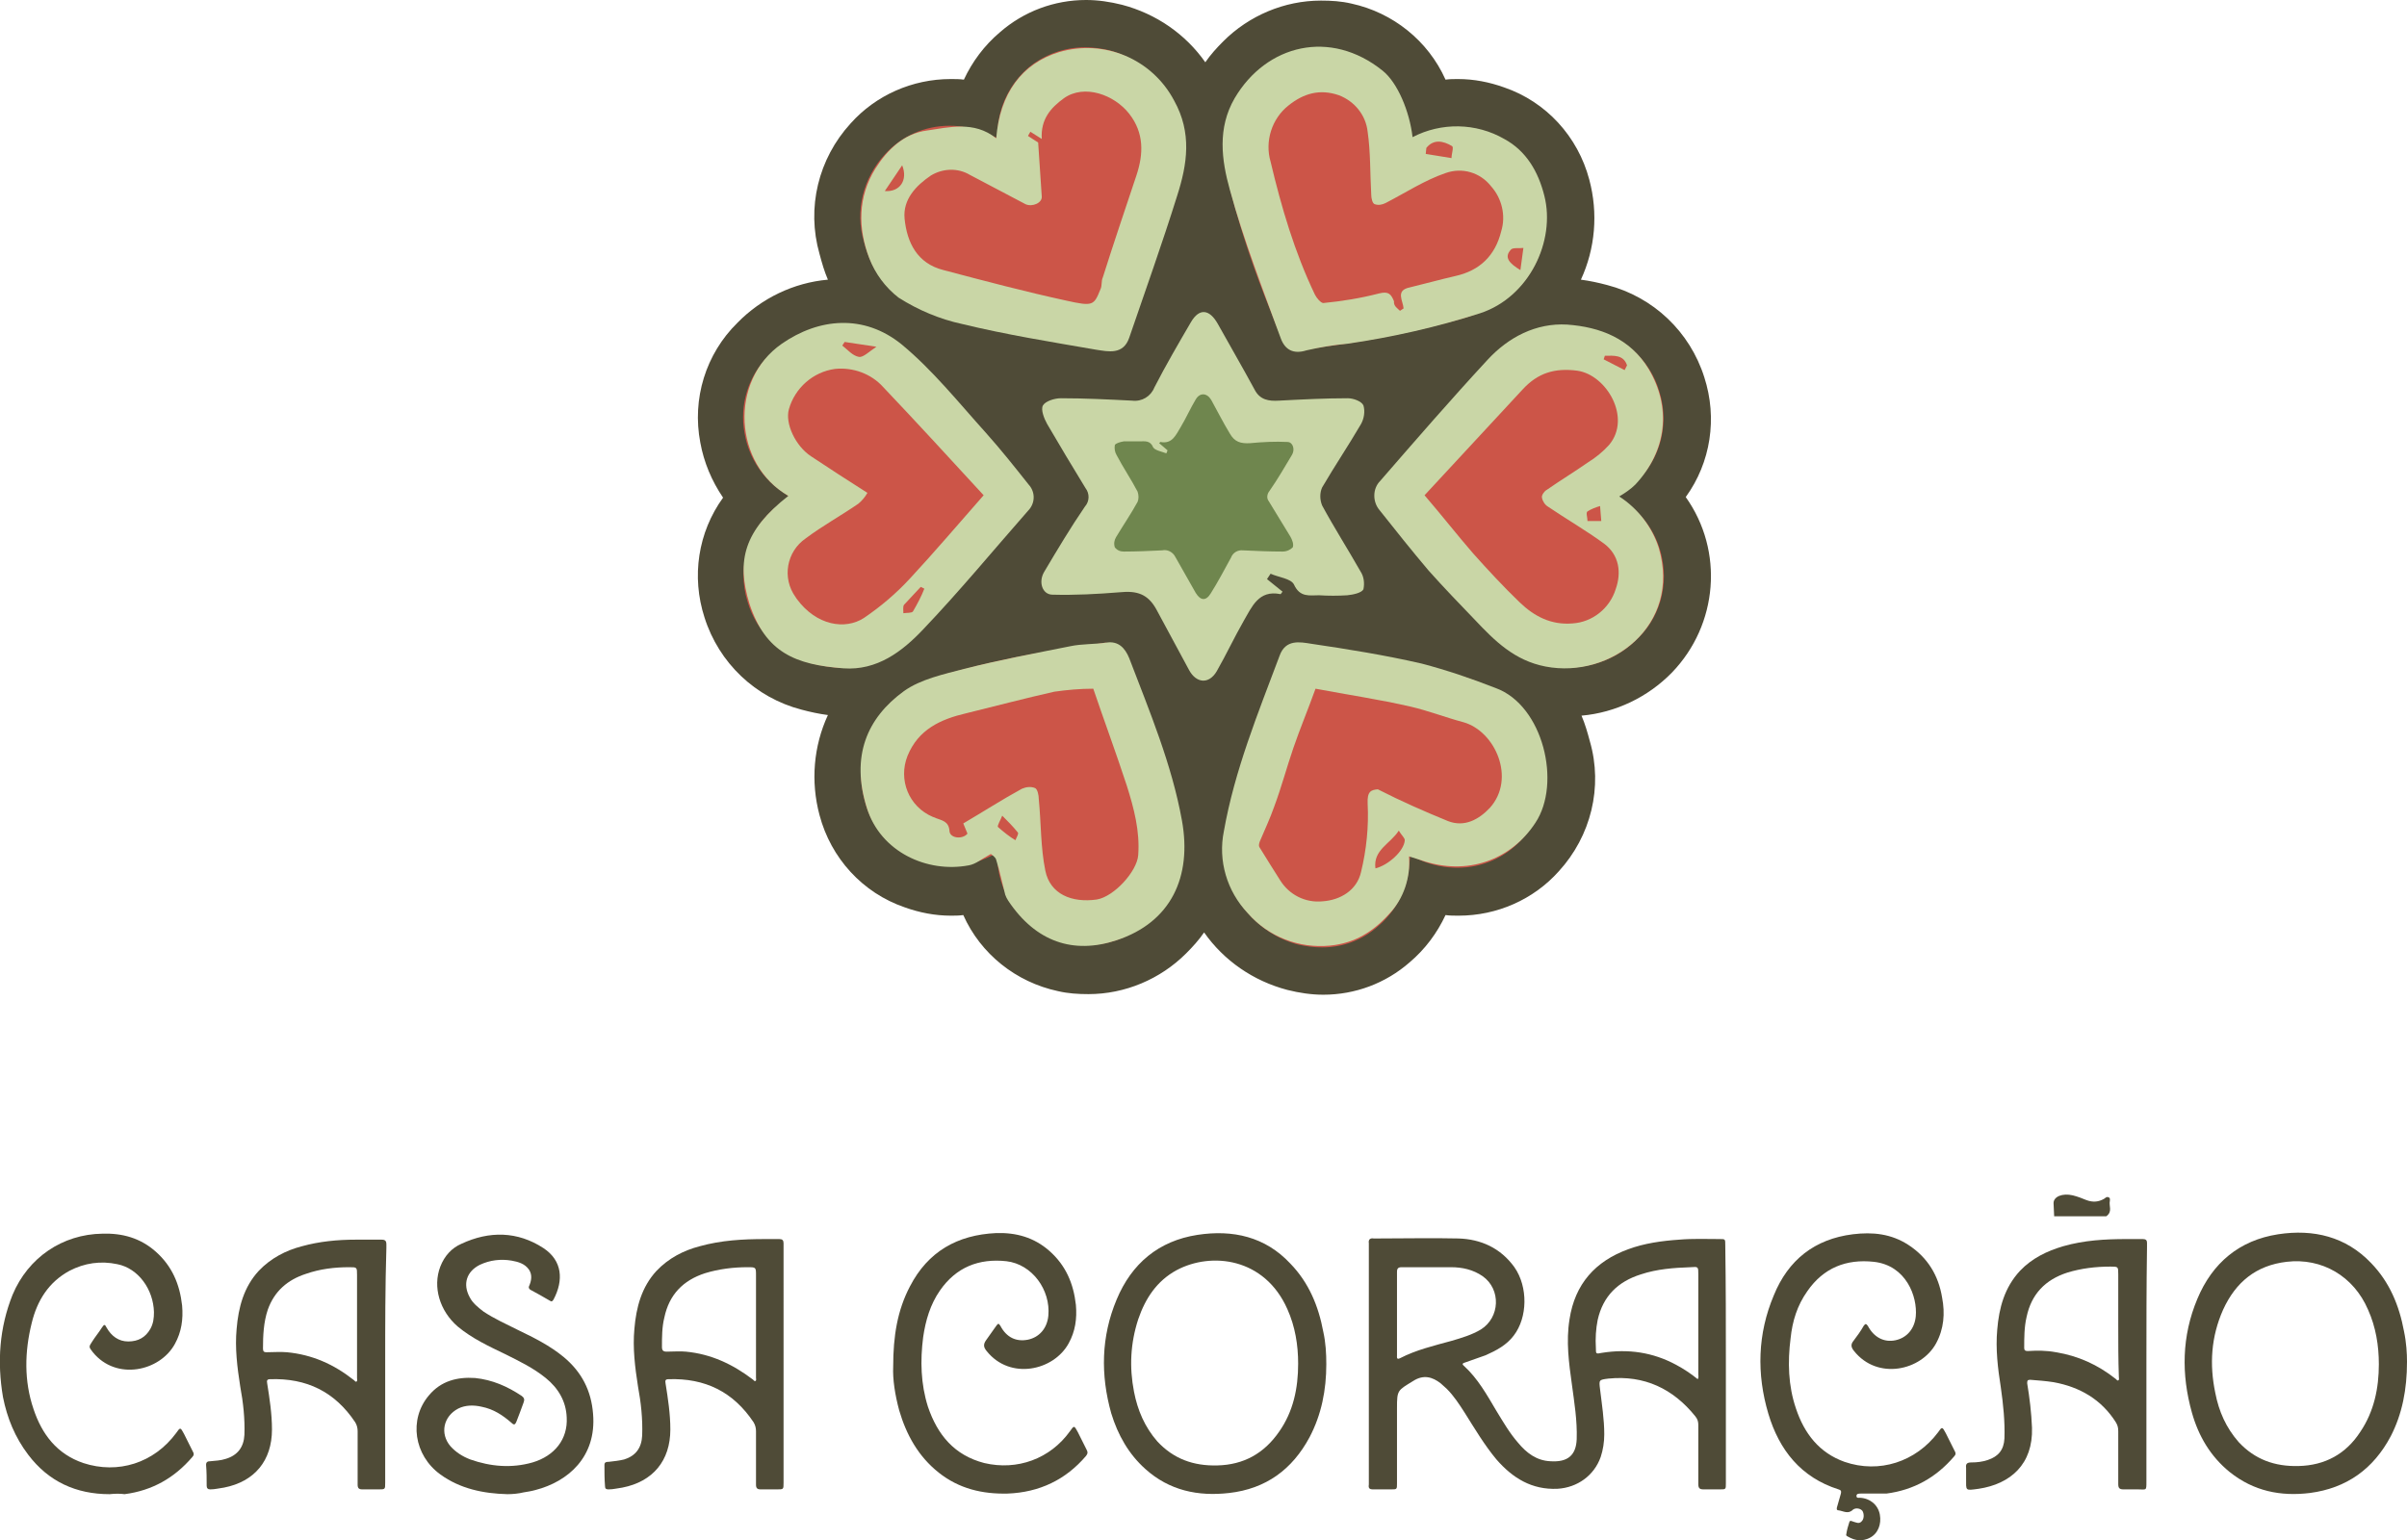 <?xml version="1.0" encoding="utf-8"?>
<!-- Generator: Adobe Illustrator 21.0.0, SVG Export Plug-In . SVG Version: 6.00 Build 0)  -->
<svg version="1.1" id="Layer_1" xmlns="http://www.w3.org/2000/svg" xmlns:xlink="http://www.w3.org/1999/xlink" x="0px" y="0px"
	 viewBox="0 0 401.8 257.2" style="enable-background:new 0 0 401.8 257.2;" xml:space="preserve">
<style type="text/css">
	.st0{fill:#C9D6A6;}
	.st1{filter:url(#Adobe_OpacityMaskFilter);}
	.st2{fill:#FFFFFF;}
	.st3{mask:url(#SVGID_3_);}
	.st4{fill:#56455A;}
	.st5{fill:#CB5E4E;}
	.st6{fill:#7FB4E2;}
	.st7{fill:#4C6994;}
	.st8{fill:#5E8F81;}
	.st9{fill:#B6295D;}
	.st10{fill:#913A89;}
	.st11{fill:#D4761A;}
	.st12{filter:url(#Adobe_OpacityMaskFilter_1_);}
	.st13{mask:url(#SVGID_4_);}
	.st14{fill:#709658;}
	.st15{fill:#A5C174;}
	.st16{fill:#86A37F;}
	.st17{fill:#6F837C;}
	.st18{fill:#C0B998;}
	.st19{fill:#615A3C;}
	.st20{fill:#6A705A;}
	.st21{fill:#CCC293;}
	.st22{fill:#8E775F;}
	.st23{fill:#5C493E;}
	.st24{fill:#887B53;}
	.st25{fill:#744D3E;}
	.st26{fill:#AD4C3B;}
	.st27{fill:#09090A;}
	.st28{fill:#787158;}
	.st29{fill:#DAD39B;}
	.st30{fill:#4F4B37;}
	.st31{fill:#CC5548;}
	.st32{fill:#6F864E;}
	.st33{fill:#5C3637;}
	.st34{fill:#DE453B;}
	.st35{fill:#F48E28;}
	.st36{fill:#654D4C;}
	.st37{fill:#D3770B;}
	.st38{fill:#687E49;}
	.st39{fill:#841B09;}
	.st40{fill:#E0481D;}
	.st41{fill:#D88515;}
	.st42{fill:#F7C600;}
	.st43{fill:#9A2C31;}
	.st44{fill:#E18C36;}
	.st45{fill:#EABD26;}
	.st46{fill:#38668D;}
	.st47{fill:#5194B5;}
	.st48{fill:#B6D7D7;}
	.st49{fill:#73B8BD;}
	.st50{fill:#73170A;}
	.st51{fill:#464C5E;}
	.st52{fill:#95989D;}
	.st53{fill:#CFD8D3;}
	.st54{fill:#929B9B;}
	.st55{fill:#9B7E73;}
	.st56{fill:#CA4C3B;}
	.st57{fill:#B4E6D7;}
	.st58{fill:#A3322F;}
	.st59{fill:#C22821;}
	.st60{fill:#ED6B00;}
	.st61{fill:#574728;}
	.st62{fill:#7A6043;}
	.st63{fill:#A2A29B;}
	.st64{fill:#D1CCC3;}
	.st65{fill:#DDEDE7;}
	.st66{fill:#DEDBD3;}
	.st67{fill:#737B7B;}
	.st68{fill:#ABA69C;}
	.st69{fill:#CBC6BD;}
	.st70{fill:#E3E66F;}
</style>
<g>
	<path class="st30" d="M281.4,83c4.2-5.8,5.3-13.2,3.1-20c-2.4-7.6-8.5-13.4-16.2-15.4c-1.5-0.4-2.9-0.7-4.4-0.9
		c2.4-5.2,2.9-11.1,1.4-16.7c-1.9-7.2-7.2-13-14.2-15.4c-2.5-0.9-5.1-1.4-7.7-1.4c-0.7,0-1.4,0-2.1,0.1c-2.9-6.5-8.8-11.2-15.7-12.7
		c-1.7-0.4-3.4-0.5-5.1-0.5c-6.1,0-12,2.5-16.3,6.8c-1.1,1.1-2.1,2.2-3,3.5c-3.3-4.7-8.2-8.1-13.9-9.6c-2-0.5-4-0.8-6-0.8l0,0
		c-5.3,0-10.4,1.9-14.4,5.4c-2.6,2.2-4.6,4.9-6,7.9c-0.7-0.1-1.4-0.1-2.2-0.1c-6.4,0-12.5,2.7-16.7,7.4c-5.4,5.9-7.4,14.1-5.2,21.8
		c0.4,1.5,0.8,2.9,1.4,4.3c-5.7,0.5-11.1,3.1-15.1,7.2c-5.3,5.2-7.6,12.7-6.2,20c0.6,3.3,1.9,6.4,3.8,9.2c-4.2,5.8-5.3,13.2-3.1,20
		c2.4,7.6,8.5,13.4,16.2,15.4c1.5,0.4,2.9,0.7,4.4,0.9c-2.4,5.2-2.9,11.1-1.4,16.7c1.9,7.2,7.2,13,14.2,15.4
		c2.5,0.9,5.1,1.4,7.7,1.4c0.7,0,1.4,0,2.1-0.1c2.9,6.5,8.8,11.2,15.8,12.7c1.7,0.4,3.4,0.5,5.1,0.5c6.1,0,12-2.5,16.3-6.8
		c1.1-1.1,2.1-2.2,3-3.5c3.3,4.7,8.2,8.1,13.9,9.6c2,0.5,4,0.8,6,0.8c5.3,0,10.4-1.9,14.4-5.4c2.6-2.2,4.6-4.9,6-7.9
		c0.7,0.1,1.4,0.1,2.2,0.1c6.4,0,12.5-2.7,16.7-7.4c5.4-5.9,7.4-14.1,5.2-21.7c-0.4-1.5-0.8-2.9-1.4-4.3c5.7-0.5,11.1-3.1,15.1-7.2
		C286.8,104.3,287.8,92,281.4,83L281.4,83z"/>
	<g>
		<path class="st31" d="M216.8,107.6c0.1,0,0.3,0,0.4,0c1.8,0.2,3.6,0.5,5.4,0.8c6.7,0.9,13.2,2.3,19.7,4c2.6,0.7,5.2,1.7,7.7,2.9
			c4.1,2.1,6.5,5.8,7.6,10.2c1.5,5.1,0.2,10.6-3.5,14.6c-2.8,3.1-6.7,4.8-10.8,4.8c-2,0-4-0.4-5.8-1.1c-0.7-0.3-1.3-0.6-2.1-0.9
			l-0.1,1c-0.2,4.2-2.1,8.1-5.3,10.8c-2.6,2.3-5.9,3.5-9.3,3.5c-1.4,0-2.8-0.2-4.1-0.5c-6.7-1.8-11.6-7.6-12.3-14.6
			c-0.1-2.6,0.3-5.3,1-7.8c1.9-7.5,4.4-14.8,7.3-22l1.4-3.6C214.5,108.4,215.6,107.6,216.8,107.6"/>
		<path class="st31" d="M220.3,8c1.2,0,2.3,0.1,3.5,0.4c6.1,1.4,10.7,6.4,11.4,12.6c0.1,0.7,0.1,1.4,0.2,2.3l0.9-0.4
			c2.2-1.1,4.5-1.7,7-1.7c1.7,0,3.4,0.3,5,0.9c4.6,1.6,8.1,5.4,9.2,10.2c1.8,6.7-0.8,13.9-6.5,17.9c-2.3,1.4-4.7,2.4-7.3,3.1
			c-7.5,2.1-15,3.6-22.7,4.6l-3.8,0.6c-1.4,0.2-2.7-0.6-3.2-1.8c-0.7-1.7-1.4-3.4-2-5c-2.5-6.2-4.7-12.6-6.4-19.1
			c-0.7-2.6-1.2-5.3-1.3-8.1c-0.2-4.6,1.8-8.6,5-11.7C212.3,9.7,216.3,8,220.3,8"/>
		<path class="st31" d="M184.9,107.5c1.2,0,2.3,0.7,2.8,1.8c0.7,1.7,1.4,3.4,2,5c2.5,6.2,4.7,12.6,6.4,19.1c0.7,2.6,1.2,5.3,1.3,8.1
			c0.2,4.6-1.8,8.6-5,11.7c-2.9,2.9-6.8,4.6-10.8,4.6c-1.2,0-2.3-0.1-3.5-0.4c-6.1-1.4-10.7-6.4-11.5-12.6c-0.1-0.7-0.1-1.4-0.2-2.3
			l-0.9,0.4c-2.2,1.1-4.5,1.7-7,1.7c-1.7,0-3.4-0.3-5-0.9c-4.6-1.6-8.1-5.4-9.2-10.2c-1.8-6.7,0.8-13.9,6.5-17.9
			c2.3-1.4,4.7-2.4,7.3-3.1c7.5-2.1,15-3.6,22.7-4.6l3.8-0.6C184.6,107.5,184.8,107.5,184.9,107.5"/>
		<path class="st31" d="M181.1,7.9c1.4,0,2.8,0.2,4.1,0.5c6.7,1.8,11.6,7.6,12.3,14.6c0.1,2.6-0.2,5.3-0.9,7.8
			c-1.9,7.5-4.4,14.8-7.4,22l-1.4,3.6c-0.5,1.1-1.6,1.9-2.8,1.8c-0.1,0-0.3,0-0.4,0c-1.8-0.2-3.6-0.5-5.4-0.8
			c-6.7-0.9-13.2-2.3-19.7-4c-2.6-0.7-5.2-1.7-7.7-2.9c-4.1-2.1-6.5-5.8-7.6-10.2c-1.5-5.1-0.1-10.6,3.5-14.5
			c2.8-3.1,6.7-4.8,10.8-4.8c2,0,4,0.4,5.8,1.1c0.7,0.3,1.3,0.6,2.1,0.9l0.1-1c0.2-4.2,2.1-8.1,5.3-10.8
			C174.4,9.1,177.7,7.9,181.1,7.9"/>
		<path class="st31" d="M140.4,54.4c2.4,0,4.7,0.5,6.9,1.5c2.3,1.3,4.4,2.9,6.3,4.8c5.5,5.4,10.7,11.2,15.4,17.3l2.4,3
			c0.9,1.1,0.9,2.6,0,3.7c-1.1,1.4-2.2,2.9-3.4,4.3c-4.1,5.3-8.6,10.3-13.4,15.1c-1.9,1.9-4.1,3.7-6.3,5.2c-2.3,1.5-5,2.3-7.7,2.2
			c-1.7,0-3.4-0.3-5-0.7c-5.2-1.3-9.3-5.2-10.8-10.3c-1.9-6,0.2-12.5,5.2-16.2c0.6-0.4,1.2-0.8,1.8-1.3l-0.8-0.6
			c-3.5-2.2-6-5.9-6.7-10c-0.9-4.8,0.6-9.7,4.1-13.1C131.7,56.1,136,54.4,140.4,54.4"/>
		<path class="st31" d="M261.2,54.4c1.7,0,3.4,0.3,5,0.7c5.2,1.3,9.3,5.2,10.8,10.3c1.9,6-0.2,12.5-5.2,16.2
			c-0.6,0.4-1.2,0.8-1.8,1.3l0.8,0.6c3.5,2.2,6,5.9,6.7,10c0.9,4.8-0.6,9.7-4.1,13.1c-3.1,3.2-7.4,4.9-11.9,4.9
			c-2.4,0-4.7-0.5-6.9-1.5c-2.3-1.2-4.5-2.8-6.3-4.7c-5.5-5.4-10.7-11.2-15.4-17.4l-2.4-3c-0.9-1.1-0.9-2.6,0-3.7
			c1.1-1.4,2.2-2.9,3.4-4.3c4.1-5.3,8.6-10.3,13.3-15.1c1.9-1.9,4.1-3.7,6.3-5.2C255.8,55.2,258.5,54.4,261.2,54.4"/>
	</g>
	<g>
		<path class="st0" d="M270.3,82.9c3.1,2,5.5,5.1,6.6,8.6c3.8,12.9-8,21.9-18.9,19.8c-5.2-1-8.5-4.3-11.8-7.8
			c-2.6-2.7-5.2-5.4-7.7-8.2c-2.8-3.3-5.5-6.7-8.2-10.1c-1.2-1.4-1.2-3.6,0.1-4.9c5.9-6.8,11.8-13.6,17.9-20.2
			c3.5-3.8,8.1-6.2,13.3-5.9c5.5,0.4,10.5,2.3,13.6,7.4c3.8,6.4,3.1,13.6-2.2,19.3C272.2,81.7,271.3,82.3,270.3,82.9z M237.8,82.7
			c3,3.5,5.5,6.7,8.1,9.7c2.5,2.8,5.1,5.6,7.8,8.2c2.4,2.3,5.2,3.8,8.8,3.5c3.3-0.2,6.2-2.5,7.2-5.7c1-2.8,0.6-5.7-1.9-7.6
			c-3-2.2-6.3-4.1-9.4-6.2c-0.5-0.3-0.9-0.9-1-1.5c-0.1-0.4,0.4-1.1,0.8-1.3c2.3-1.6,4.6-3,6.9-4.6c1.3-0.8,2.5-1.8,3.5-2.9
			c3.8-4.5-0.4-11.7-5.3-12.4c-3.8-0.5-6.6,0.4-9.1,3.1L237.8,82.7z M267.9,59.4l-0.2,0.6l3.5,1.8l0.4-0.8
			C271,59.2,269.4,59.4,267.9,59.4L267.9,59.4z M267.3,87l-0.2-2.5c-0.7,0.2-1.5,0.5-2.1,0.9c-0.3,0.2,0,1,0,1.6H267.3z"/>
		<path class="st0" d="M166.3,23.1c0.6-7.5,4.3-12.5,10.5-14.4c7.5-2.2,15.5,1.1,19.2,8.1c3,5.4,2.2,10.6,0.5,15.9
			c-2.5,8-5.3,15.8-8,23.7c-1,2.9-3.5,2.3-5.5,2c-7.5-1.3-15-2.5-22.4-4.3c-3.7-0.8-7.3-2.3-10.6-4.4c-2.2-1.7-3.9-4-4.9-6.6
			c-1.9-5-1.9-10.2,1-14.9c2-3.2,4.8-5.9,8.6-6.4C158.3,21.3,162.6,20.1,166.3,23.1z M173.3,23.8c0.2,3,0.4,6,0.6,9
			c0.1,1.1-1.6,1.8-2.7,1.3c-3.1-1.6-6.2-3.3-9.3-4.9c-2-1.2-4.5-1.1-6.5,0.1c-2.5,1.7-4.7,4-4.4,7.2c0.4,4,2.1,7.5,6.5,8.6
			c6.8,1.8,13.6,3.6,20.5,5.1c4.5,1,4.6,0.8,5.7-1.9c0.3-0.6,0.1-1.4,0.4-2c1.8-5.7,3.7-11.3,5.6-17c1.2-3.6,1.3-7.1-1.2-10.3
			s-7.5-5-10.9-2.6c-2.2,1.6-3.9,3.5-3.7,6.8L172,22l-0.4,0.7L173.3,23.8z M150.6,27.6l-2.9,4.3C150.2,32.1,151.6,30.1,150.6,27.6z"
			/>
		<path class="st0" d="M131.6,82.8c-9.1-5.2-10-19.2-1.1-25.4c6.2-4.3,13.7-5,20,0.1c5.2,4.3,9.5,9.7,14.1,14.8
			c2.5,2.8,4.8,5.7,7.1,8.6c1.2,1.3,1.1,3.2-0.1,4.4c-5.8,6.6-11.4,13.4-17.5,19.8c-3.5,3.7-7.7,6.9-13.3,6.5
			c-8-0.6-13-2.6-15.7-10.8C122.9,93.6,124.2,88.6,131.6,82.8z M164.2,82.7c-5.7-6.2-11.2-12.2-16.8-18.1c-2-2.2-5-3.3-8-3
			c-3.7,0.5-6.7,3.2-7.7,6.7c-0.7,2.4,1.1,6.2,3.7,7.9c3,2,6.1,4,9.4,6.1c-0.4,0.7-0.9,1.3-1.5,1.8c-2.9,2-6,3.7-8.8,5.8
			c-3.2,2.2-4,6.6-1.7,9.8c0.1,0.1,0.1,0.2,0.2,0.3c3.3,4.5,8.1,5.2,11.2,3.2c2.8-1.9,5.4-4.1,7.7-6.6
			C155.9,92.3,159.8,87.7,164.2,82.7z M146.3,57.9l-5.3-0.8l-0.4,0.6c0.9,0.7,1.7,1.7,2.8,1.9C144.1,59.7,145.1,58.7,146.3,57.9z
			 M154.3,98.3l-0.6-0.3c-0.9,1-1.9,2-2.8,3c-0.2,0.3-0.1,0.9-0.1,1.4c0.5-0.1,1.4,0,1.6-0.3C153.1,100.9,153.8,99.6,154.3,98.3z"/>
		<path class="st0" d="M235.2,143c0.3,3.5-0.9,7.1-3.3,9.6c-2.6,2.9-5.7,4.9-9.9,5.3c-5.2,0.5-10.3-1.5-13.7-5.4
			c-3.5-3.7-5-8.8-4-13.7c1.8-10.2,5.7-19.7,9.3-29.3c1-2.8,3.4-2.3,5.3-2c6.1,0.9,12.3,1.9,18.4,3.3c4.2,1.1,8.3,2.5,12.4,4.1
			c7.9,2.9,11,15.9,6.6,22.5c-4,6.1-11.3,9-19.2,6.2C236.5,143.4,236.1,143.3,235.2,143z M219.6,115c-1.3,3.6-2.6,6.7-3.7,9.9
			c-1.1,3.2-2,6.6-3.2,9.8c-0.7,2-1.6,3.9-2.4,5.8c-0.1,0.3-0.2,0.6-0.1,0.9c1.1,1.8,2.3,3.7,3.5,5.6c1.5,2.4,4.2,3.8,7.1,3.5
			c2.9-0.2,5.7-1.8,6.4-4.9c0.9-3.7,1.3-7.6,1.1-11.4c-0.1-2.1,0.6-2.3,1.7-2.4c3.9,2,7.8,3.7,11.7,5.3c2.8,1.1,5.2-0.3,7-2.2
			c4.4-4.9,0.9-12.8-4.4-14.3c-3-0.8-5.8-1.9-8.8-2.6C230.3,116.8,224.9,116,219.6,115z M229.6,145c2.1-0.5,4.8-2.9,4.9-4.7
			c0-0.4-0.6-0.9-1-1.6C232.1,140.9,229.2,141.9,229.6,145z"/>
		<path class="st0" d="M165.4,142.6c-1.5,0.8-2.5,1.7-3.7,1.9c-6.9,1.3-14.7-2.2-17-9.6c-2.7-8.6,0-15,6.2-19.5
			c2.8-2,6.6-2.8,10-3.7c5.9-1.5,11.8-2.6,17.8-3.8c1.9-0.4,4-0.3,6-0.6c2-0.3,3.1,0.9,3.8,2.6c3.4,8.9,7.1,17.7,8.8,27.1
			c1.7,9.4-1.8,17-10.9,20c-7.2,2.4-13.5,0.3-18.1-6.6c-0.2-0.3-0.4-0.7-0.5-1c-0.5-1.9-0.9-3.9-1.5-5.8
			C166.2,143.1,165.5,142.7,165.4,142.6z M182.5,115c-2.2,0-4.4,0.2-6.5,0.5c-4.9,1.1-9.8,2.4-14.7,3.6c-4.3,1-8,2.7-9.8,7.1
			c-1.6,4,0.2,8.5,4.2,10.2c0.2,0.1,0.4,0.1,0.5,0.2c1,0.4,2.2,0.5,2.3,2.2c0.1,1.2,2.2,1.4,3,0.4l-0.7-1.7c3.4-2,6.5-4,9.8-5.8
			c0.7-0.3,1.5-0.4,2.2-0.1c0.4,0.2,0.6,1.2,0.6,1.8c0.4,4,0.3,8.1,1.1,12c0.8,3.9,4.4,5.4,8.6,4.8c2.9-0.5,6.7-4.7,6.9-7.4
			c0.3-4-0.7-7.8-1.9-11.6C186.3,125.7,184.3,120.3,182.5,115z M167.3,136.2c-0.2,0.6-0.9,1.7-0.7,1.9c0.9,0.8,1.9,1.6,2.9,2.2
			c0.2-0.5,0.6-1.1,0.4-1.3C169.1,138,168.2,137.1,167.3,136.2z"/>
		<path class="st0" d="M235.8,22.9c4.8-2.5,10.6-2.4,15.3,0.3c3.7,2,5.7,5.5,6.7,9.5c1.9,7.5-2.5,16.9-10.7,19.6
			c-7.2,2.3-14.6,4-22.2,5.1c-2.3,0.2-4.6,0.6-6.8,1.1c-2.2,0.7-3.6-0.1-4.3-2c-3-8.2-6.2-16.4-8.5-24.8c-1.4-5-2.1-10.3,0.8-15.3
			c5.3-9,16-11.6,24.7-4.6C233.3,13.8,235.3,18.6,235.8,22.9z M233.7,51.9l0.6-0.4c-0.1-1.3-1.4-3,1-3.5c2.5-0.6,5-1.3,7.6-1.9
			c4.1-0.9,6.7-3.4,7.7-7.5c0.8-2.6,0.1-5.5-1.7-7.5c-1.8-2.3-4.8-3.2-7.6-2.2c-3.5,1.2-6.7,3.3-10,5c-0.6,0.3-1.2,0.4-1.8,0.2
			c-0.4-0.1-0.6-1-0.6-1.6c-0.2-3.5-0.1-7.1-0.6-10.5c-0.3-2.8-2.2-5.1-4.8-6.1c-3.2-1.1-5.9-0.3-8.4,1.7c-2.8,2.2-4,6-3,9.4
			c1.8,7.6,4,15.1,7.4,22.2c0.3,0.6,1,1.4,1.4,1.4c3.1-0.3,6.2-0.8,9.3-1.6c1.6-0.4,2,0.1,2.5,1.3C232.6,51.1,233.3,51.5,233.7,51.9
			z M238.1,24.7l-0.1,1l4.3,0.7c0-0.7,0.4-1.8,0.1-2C240.9,23.5,239.3,23.2,238.1,24.7z M253.8,45.1l0.5-3.7
			c-0.7,0.1-1.8-0.1-2.1,0.3C251,43,252,44,253.8,45.1L253.8,45.1z"/>
		<path class="st0" d="M211.5,96.7l2.6,2.1c-0.2,0.2-0.3,0.5-0.4,0.4c-3.6-0.7-4.7,2.1-6.1,4.5c-1.6,2.8-2.9,5.6-4.5,8.4
			c-1.3,2.2-3.4,2-4.6-0.2c-1.8-3.4-3.7-6.8-5.5-10.2c-1.4-2.5-3.2-3.1-6.1-2.8c-3.7,0.3-7.5,0.5-11.2,0.4c-1.7,0-2.4-2.1-1.4-3.8
			c2.2-3.7,4.4-7.4,6.8-10.9c0.8-0.9,0.8-2.2,0.1-3.1c-2.2-3.6-4.3-7.1-6.4-10.7c-0.5-0.9-1.1-2.4-0.7-3.1s1.9-1.2,3-1.2
			c4,0,7.9,0.2,11.9,0.4c1.6,0.2,3.1-0.7,3.7-2.2c1.9-3.7,4-7.3,6.1-10.9c1.4-2.4,3.1-2.2,4.5,0.3c2,3.6,4.1,7.2,6.1,10.9
			c0.9,1.8,2.4,2,4.1,1.9c3.8-0.2,7.7-0.4,11.5-0.4c0.9,0,2.3,0.5,2.6,1.2c0.3,1,0.1,2.2-0.4,3.1c-2.1,3.6-4.4,7-6.5,10.6
			c-0.4,0.9-0.4,2,0,3c2,3.7,4.3,7.3,6.4,11c0.6,0.9,0.7,2,0.5,3c-0.3,0.6-1.7,0.9-2.7,1c-1.6,0.1-3.1,0.1-4.7,0
			c-1.6,0-3.2,0.4-4.2-1.8c-0.5-1-2.6-1.2-3.9-1.8L211.5,96.7z"/>
	</g>
	<path class="st32" d="M194.9,75.2l-1.4-1.2c0.1-0.1,0.2-0.2,0.2-0.2c2,0.4,2.6-1.2,3.4-2.5c0.9-1.5,1.6-3.1,2.5-4.6
		c0.7-1.2,1.9-1.1,2.6,0.1c1,1.8,2,3.8,3.1,5.6c0.8,1.4,1.8,1.7,3.4,1.6c2.1-0.2,4.2-0.3,6.2-0.2c0.9,0,1.3,1.2,0.8,2.1
		c-1.2,2-2.4,4.1-3.8,6.1c-0.4,0.5-0.5,1.2-0.1,1.7c1.2,2,2.4,3.9,3.6,5.9c0.3,0.5,0.6,1.3,0.4,1.8c-0.4,0.4-1,0.7-1.7,0.7
		c-2.2,0-4.4-0.1-6.6-0.2c-0.9-0.1-1.7,0.4-2,1.2c-1.1,2-2.2,4.1-3.4,6c-0.8,1.3-1.7,1.2-2.5-0.1c-1.1-2-2.3-4-3.4-6
		c-0.4-0.8-1.3-1.3-2.2-1.1c-2.1,0.1-4.3,0.2-6.4,0.2c-0.6,0-1.1-0.2-1.5-0.7c-0.2-0.6-0.1-1.2,0.2-1.7c1.2-2,2.5-3.9,3.6-5.9
		c0.2-0.5,0.2-1.1,0-1.7c-1.1-2.1-2.4-4-3.5-6.1c-0.3-0.5-0.4-1.1-0.3-1.7c0.2-0.3,0.9-0.5,1.5-0.6c0.9,0,1.7,0,2.6,0
		c0.9,0,1.8-0.2,2.3,1c0.3,0.5,1.4,0.7,2.2,1L194.9,75.2z"/>
	<g>
		<g>
			<path class="st30" d="M342.9,203.1c0-0.7-0.1-1.5-0.1-2.2c0-1.1,1.5-1.7,3.2-1.3c0.8,0.2,1.6,0.5,2.3,0.8c1.1,0.4,2,0.3,2.9-0.2
				c0.2-0.1,0.4-0.4,0.7-0.3c0.4,0.1,0.3,0.4,0.3,0.6c-0.2,0.9,0.5,1.8-0.6,2.6C348.8,203.1,345.8,203.1,342.9,203.1z"/>
			<path class="st30" d="M288.1,227.9c0,6.6,0,13.2,0,19.8c0,1,0,1-1,1c-0.9,0-1.8,0-2.7,0c-0.7,0-0.9-0.2-0.9-0.9
				c0-3.3,0-6.5,0-9.8c0-0.6-0.1-1-0.5-1.5c-3.7-4.6-8.5-6.9-14.5-6.3c-1.6,0.2-1.6,0.2-1.4,1.8c0.3,2.5,0.7,5,0.7,7.5
				c0,1.3-0.2,2.6-0.6,3.8c-1.1,3.1-3.9,5.1-7.2,5.3c-4.3,0.2-7.5-1.8-10.2-4.9c-2-2.4-3.6-5.1-5.3-7.8c-0.9-1.4-1.8-2.8-3-4
				c-0.3-0.3-0.7-0.6-1-0.9c-1.4-1.1-2.9-1.5-4.6-0.4c-2.6,1.6-2.7,1.5-2.7,4.5c0,4.2,0,8.4,0,12.6c0,1,0,1-1,1c-1,0-2,0-3,0
				c-0.6,0-0.8-0.2-0.7-0.8c0-0.2,0-0.4,0-0.6c0-13.1,0-26.1,0-39.2c0-0.2,0-0.3,0-0.5c-0.1-0.6,0.2-0.9,0.8-0.8c0.3,0,0.6,0,0.9,0
				c4.4,0,8.8-0.1,13.2,0c3.8,0.1,7.1,1.6,9.4,4.8c2.3,3.3,2.2,8.4-0.1,11.4c-1.2,1.6-2.9,2.5-4.7,3.3c-1.1,0.4-2.3,0.8-3.4,1.2
				c-0.3,0.1-0.7,0.2-0.2,0.6c2.3,2.1,3.8,4.8,5.4,7.5c1.1,1.8,2.2,3.7,3.6,5.3c1.4,1.7,3.1,3,5.4,3.1c2.9,0.2,4.3-1,4.4-3.7
				c0.1-3.1-0.4-6.1-0.8-9.1c-0.5-3.6-1-7.2-0.4-10.9c0.9-5.9,4.3-9.7,9.8-11.7c2.7-1,5.6-1.4,8.5-1.6c2.3-0.2,4.6-0.1,6.8-0.1
				c0.9,0,0.9,0,0.9,1C288.1,214.6,288.1,221.2,288.1,227.9z M283.4,230.3c0.2-0.3,0.1-0.6,0.1-0.8c0-5.6,0-11.1,0-16.7
				c0-1.3,0-1.3-1.3-1.2c-2.8,0.1-5.6,0.3-8.3,1.2c-3.8,1.2-6.3,3.6-7.2,7.6c-0.3,1.5-0.4,3.1-0.3,4.7c0,1,0,1,1,0.8
				c4.4-0.7,8.5-0.1,12.4,2C281.1,228.6,282.3,229.4,283.4,230.3z M233.2,219.2c0,2.4,0,4.7,0,7.1c0,0.3-0.1,0.8,0.5,0.5
				c2.7-1.4,5.7-2.1,8.6-2.9c1.7-0.5,3.4-1,4.9-1.9c3.2-2,3.4-6.7,0.3-8.9c-1.6-1.1-3.4-1.5-5.3-1.5c-2.7,0-5.5,0-8.2,0
				c-0.6,0-0.8,0.2-0.8,0.8C233.2,214.6,233.2,216.9,233.2,219.2z"/>
			<path class="st30" d="M221.4,227.8c0,4.3-0.8,8.4-2.8,12.2c-2.9,5.4-7.3,8.6-13.4,9.3c-5.2,0.6-10-0.4-14-4
				c-2.8-2.5-4.6-5.7-5.7-9.3c-1.8-6.4-1.7-12.8,0.9-19c2.5-6,7-9.8,13.5-10.8c5.9-0.9,11.3,0.3,15.5,4.8c3.1,3.2,4.7,7.1,5.5,11.4
				C221.3,224.2,221.4,226,221.4,227.8z M216.7,227.7c0-3.1-0.5-6.2-1.8-9.1c-3.8-8.6-12.7-9.6-18.5-6.5c-3.3,1.8-5.2,4.7-6.4,8.2
				c-1.3,4-1.5,8-0.7,12.1c0.6,3.1,1.8,5.9,3.9,8.3c2.7,2.9,6,4.1,10,4c4.4-0.1,7.8-2,10.3-5.6C215.9,235.7,216.7,231.8,216.7,227.7
				z"/>
			<path class="st30" d="M401.8,227.4c0,4.6-0.8,8.7-2.7,12.4c-2.9,5.5-7.4,8.7-13.5,9.5c-4.9,0.6-9.4-0.3-13.4-3.5
				c-3.2-2.6-5.2-6-6.3-9.9c-1.8-6.4-1.7-12.8,0.9-19c2.5-6,7-9.8,13.5-10.8c5.9-0.9,11.3,0.4,15.5,4.8c3.1,3.2,4.7,7.1,5.5,11.4
				C401.7,224.2,401.8,226,401.8,227.4z M397.1,227.8c0-3.1-0.5-6.2-1.8-9.1c-2.4-5.6-7.7-8.7-13.6-8c-5.1,0.6-8.5,3.4-10.6,8
				c-2,4.5-2.3,9.1-1.3,13.9c0.6,3.1,1.8,5.8,3.9,8.2c2.7,2.9,6,4.1,10,4c4.4-0.1,7.9-2,10.3-5.7
				C396.3,235.7,397.1,231.8,397.1,227.8z"/>
			<path class="st30" d="M358.3,227.9c0,6.5,0,13,0,19.5c0,1.6,0,1.3-1.4,1.3c-0.8,0-1.6,0-2.4,0c-0.7,0-0.9-0.2-0.9-0.9
				c0-2.9,0-5.9,0-8.8c0-0.6-0.1-1-0.4-1.5c-2.4-3.8-6-5.9-10.4-6.7c-1.3-0.2-2.6-0.3-3.9-0.4c-0.5,0-0.5,0.2-0.5,0.6
				c0.4,2.4,0.7,4.9,0.8,7.4c0.2,6.1-3.6,9.4-8.9,10.2c-2.3,0.3-2.1,0.4-2.1-1.8c0-0.6,0-1.2,0-1.7c-0.1-0.7,0.2-0.9,0.9-0.9
				c0.9,0,1.8-0.1,2.7-0.4c1.8-0.6,2.7-1.7,2.8-3.6c0.1-2.8-0.2-5.7-0.6-8.5c-0.5-3.2-0.9-6.4-0.6-9.7c0.3-3.6,1.2-7,3.8-9.8
				c2-2.1,4.5-3.3,7.2-4.1c3.5-1,7-1.2,10.6-1.2c0.9,0,1.8,0,2.7,0c0.5,0,0.7,0.2,0.7,0.6c0,0.2,0,0.5,0,0.7
				C358.3,214.8,358.3,221.4,358.3,227.9z M353.6,221.1c0-2.8,0-5.5,0-8.3c0-1.3,0-1.3-1.3-1.3c-2.5,0-4.9,0.3-7.2,1
				c-3.7,1.2-6,3.6-6.8,7.4c-0.4,1.7-0.4,3.5-0.4,5.2c0,0.4,0.2,0.5,0.6,0.5c1.6-0.1,3.1-0.1,4.7,0.2c3.7,0.6,7,2.1,9.9,4.4
				c0.2,0.1,0.3,0.4,0.5,0.3c0.2-0.1,0.1-0.4,0.1-0.6C353.6,227.1,353.6,224.1,353.6,221.1z"/>
			<path class="st30" d="M312.3,249.4c-0.6,0-1.2,0-1.7,0c-0.3,0-0.7,0-0.7,0.4c0,0.4,0.4,0.3,0.6,0.3c1.7,0.1,3,1.2,3.3,2.8
				c0.3,1.6-0.3,3.2-1.7,3.9c-1.2,0.6-2.4,0.5-3.6-0.2c-0.2-0.1-0.4-0.2-0.3-0.4c0.1-0.7,0.3-1.4,0.5-2c0.1-0.4,0.4-0.2,0.7-0.1
				c0.4,0.1,0.9,0.4,1.3,0c0.5-0.4,0.5-1.3,0.2-1.8c-0.3-0.4-1.1-0.6-1.6-0.2c-0.8,0.8-1.6,0.2-2.4,0.1c-0.4,0-0.3-0.4-0.2-0.7
				c0.2-0.7,0.4-1.4,0.6-2.1c0.1-0.4,0-0.6-0.4-0.7c-6.3-2-9.9-6.6-11.7-12.6c-2-6.7-1.8-13.4,0.9-19.8c2.4-5.9,6.8-9.4,13.2-10.2
				c3.3-0.4,6.4-0.1,9.3,1.8c3.2,2.1,5,5.1,5.6,8.8c0.5,2.6,0.3,5.2-1,7.6c-2.5,4.6-9.8,6.2-13.7,1.3c-0.5-0.6-0.6-1.1-0.1-1.7
				c0.6-0.8,1.2-1.6,1.7-2.5c0.3-0.4,0.4-0.4,0.7,0c1,1.9,2.7,2.8,4.6,2.4c1.9-0.4,3.2-1.9,3.4-4c0.3-3.3-1.6-8.5-7-9.1
				c-4.6-0.5-8.4,1-11.1,4.9c-1.7,2.4-2.5,5-2.8,7.9c-0.5,3.9-0.4,7.9,0.9,11.7c1.4,4.2,3.9,7.4,8.1,8.9c5.8,2,11.9,0,15.6-4.9
				c0.7-1,0.7-1,1.3,0.1c0.5,1,1,2,1.5,3c0.2,0.3,0.2,0.6-0.1,0.9c-3,3.5-6.7,5.6-11.3,6.2C314.1,249.4,313.2,249.4,312.3,249.4z"/>
			<path class="st30" d="M64.3,227.8c0,6.6,0,13.2,0,19.8c0,1.1,0,1.1-1.1,1.1c-0.9,0-1.8,0-2.7,0c-0.6,0-0.8-0.2-0.8-0.8
				c0-3,0-5.9,0-8.9c0-0.5-0.1-1-0.4-1.5c-3.4-5.1-8.1-7.4-14.2-7.2c-0.5,0-0.6,0.2-0.5,0.7c0.4,2.5,0.8,5.1,0.8,7.7
				c0,5.2-2.9,8.7-8,9.7c-0.8,0.1-1.5,0.3-2.3,0.3c-0.4,0-0.6-0.2-0.6-0.6c0-1.2,0-2.3-0.1-3.5c0-0.5,0.3-0.6,0.7-0.6
				c0.9-0.1,1.7-0.1,2.6-0.4c2-0.6,3-2,3.1-4c0.1-2.7-0.2-5.4-0.7-8.1c-0.5-3.2-0.9-6.4-0.6-9.6c0.3-3.6,1.2-7,3.7-9.7
				c2-2.1,4.5-3.4,7.2-4.1c2.9-0.8,5.9-1.1,9-1.1c1.4,0,2.8,0,4.3,0c0.6,0,0.8,0.2,0.8,0.8c0,0.2,0,0.4,0,0.6
				C64.3,214.9,64.3,221.3,64.3,227.8z M59.6,221.1c0-2.7,0-5.5,0-8.2c0-1.3,0-1.3-1.3-1.3c-2.5,0-4.9,0.3-7.2,1.1
				c-3.1,1-5.3,2.9-6.4,6c-0.7,2.1-0.8,4.3-0.8,6.5c0,0.5,0.2,0.6,0.6,0.6c1.1,0,2.3-0.1,3.4,0c4.2,0.4,7.8,2,11.1,4.6
				c0.2,0.1,0.3,0.4,0.5,0.3c0.2-0.1,0.1-0.4,0.1-0.6C59.6,227,59.6,224.1,59.6,221.1z"/>
			<path class="st30" d="M130.8,227.8c0,6.6,0,13.2,0,19.8c0,1.1,0,1.1-1.1,1.1c-0.9,0-1.8,0-2.7,0c-0.6,0-0.8-0.2-0.8-0.8
				c0-3,0-5.9,0-8.9c0-0.5-0.1-1-0.4-1.5c-3.4-5.1-8.1-7.4-14.2-7.2c-0.5,0-0.6,0.2-0.5,0.7c0.4,2.5,0.8,5.1,0.8,7.7
				c0,5.2-2.9,8.7-8,9.7c-0.8,0.1-1.5,0.3-2.3,0.3c-0.4,0-0.6-0.1-0.6-0.5c-0.1-1.2-0.1-2.4-0.1-3.6c0-0.5,0.4-0.5,0.7-0.5
				c0.9-0.1,1.8-0.2,2.6-0.4c1.9-0.6,2.9-1.9,3-4c0.1-2.8-0.2-5.5-0.7-8.2c-0.5-3.2-0.9-6.4-0.6-9.6c0.3-3.6,1.2-7,3.7-9.7
				c2-2.1,4.5-3.4,7.2-4.1c3.6-1,7.2-1.2,10.9-1.2c0.8,0,1.6,0,2.4,0c0.5,0,0.7,0.2,0.7,0.7c0,0.6,0,1.3,0,1.9
				C130.8,215.7,130.8,221.8,130.8,227.8z M126.2,221.2c0-2.7,0-5.4,0-8.2c0-1.4,0-1.4-1.4-1.4c-2.4,0-4.8,0.3-7.1,1
				c-3.7,1.2-6,3.6-6.8,7.4c-0.4,1.6-0.4,3.3-0.4,4.9c0,0.6,0.2,0.8,0.8,0.8c1.1,0,2.2-0.1,3.2,0c4.2,0.4,7.8,2.1,11.1,4.6
				c0.2,0.1,0.3,0.4,0.5,0.3c0.2-0.1,0.1-0.4,0.1-0.5C126.2,227.1,126.2,224.1,126.2,221.2z"/>
			<path class="st30" d="M84.7,249.5c-4-0.1-7.9-0.9-11.2-3.3c-4.4-3.2-5.3-9.2-1.9-13.2c2-2.4,4.7-3.1,7.7-2.9
				c2.9,0.3,5.4,1.4,7.8,3c0.4,0.3,0.5,0.6,0.3,1.1c-0.4,1.1-0.8,2.2-1.2,3.2c-0.2,0.5-0.4,0.6-0.8,0.2c-1.5-1.3-3-2.3-5-2.7
				c-1.3-0.3-2.7-0.3-3.9,0.3c-2.5,1.3-3.1,4.2-1.3,6.3c0.9,1,2,1.7,3.3,2.2c3.4,1.2,6.9,1.5,10.4,0.5c3.7-1.1,5.9-3.9,5.7-7.5
				c-0.1-2.7-1.4-4.9-3.5-6.6c-2.1-1.7-4.4-2.8-6.8-4c-2.7-1.3-5.5-2.6-7.9-4.6c-3-2.6-4.2-6.6-2.9-10c0.7-1.8,1.9-3.1,3.5-3.8
				c4.7-2.2,9.4-2.1,13.7,0.7c3.2,2.1,3.4,5.4,1.7,8.6c-0.2,0.3-0.3,0.4-0.6,0.2c-1-0.6-2.1-1.2-3.2-1.8c-0.2-0.1-0.4-0.3-0.3-0.6
				c0.4-0.9,0.6-1.9,0-2.8c-0.7-1-1.8-1.3-2.9-1.5c-1.8-0.3-3.6-0.1-5.3,0.7c-2.2,1.1-2.9,3.2-1.7,5.4c0.5,1,1.4,1.7,2.3,2.4
				c1.8,1.2,3.8,2.1,5.8,3.1c2.7,1.3,5.3,2.6,7.6,4.5c3,2.5,4.6,5.6,4.9,9.5c0.6,7.2-4.2,11.3-9.6,12.7c-0.7,0.2-1.4,0.3-2,0.4
				C86.6,249.4,85.6,249.5,84.7,249.5z"/>
			<path class="st30" d="M18.3,249.5c-5.6,0-10.2-2.1-13.6-6.6c-2.2-2.9-3.5-6.1-4.2-9.6c-1-5.9-0.6-11.6,1.6-17.1
				c2.6-6.2,8.3-10.1,15-10.2c3.3-0.1,6.3,0.7,8.9,3c2.7,2.4,4,5.4,4.4,9c0.2,2.3-0.1,4.4-1.2,6.4c-2.5,4.6-9.8,6.2-13.7,1.4
				c-0.7-0.9-0.7-0.9-0.1-1.8c0.5-0.8,1.1-1.5,1.6-2.3c0.4-0.6,0.5-0.6,0.8,0c0.8,1.4,2,2.3,3.6,2.3c1.7,0,2.9-0.7,3.7-2.1
				c0.5-0.9,0.6-1.8,0.6-2.8c-0.1-3.8-2.6-7.3-6.1-8c-2.8-0.6-5.5-0.2-8,1.1c-3.5,1.9-5.4,5-6.3,8.7c-1.2,4.8-1.3,9.7,0.3,14.4
				c1.4,4.2,3.9,7.5,8.3,9c5.8,1.9,11.8,0,15.5-5c0.7-1,0.7-1,1.3,0.1c0.5,1,1,2,1.5,3c0.2,0.3,0.2,0.6-0.1,0.9
				c-3,3.5-6.7,5.6-11.3,6.2C20.1,249.4,19.2,249.4,18.3,249.5z"/>
			<path class="st30" d="M149.1,228.2c0-5.1,0.7-9.4,2.8-13.4c3-5.8,7.9-8.6,14.4-8.9c3.3-0.1,6.3,0.7,8.9,3c2.7,2.4,4,5.4,4.4,9
				c0.2,2.3-0.1,4.4-1.2,6.4c-2.5,4.6-9.8,6.2-13.7,1.3c-0.5-0.6-0.6-1.1-0.1-1.8c0.6-0.8,1.1-1.6,1.7-2.4c0.3-0.4,0.4-0.5,0.7,0
				c1,1.9,2.6,2.7,4.6,2.3c1.9-0.4,3.2-1.9,3.4-4c0.4-4.3-2.7-8.6-7-9.1c-4.6-0.5-8.4,1-11.1,4.9c-1.6,2.3-2.4,5-2.8,7.8
				c-0.5,3.9-0.4,7.8,0.8,11.6c1.6,4.7,4.4,8.1,9.4,9.4c5.5,1.3,11-0.7,14.3-5.3c0.7-1,0.7-1,1.3,0.1c0.5,1,1,2,1.5,3
				c0.2,0.4,0.2,0.6-0.1,1c-3.4,4-7.8,6.1-13.1,6.3c-4.2,0.1-8.1-0.8-11.5-3.5c-3.4-2.7-5.4-6.3-6.6-10.4
				C149.4,232.9,149,230.3,149.1,228.2z"/>
		</g>
	</g>
</g>
</svg>
